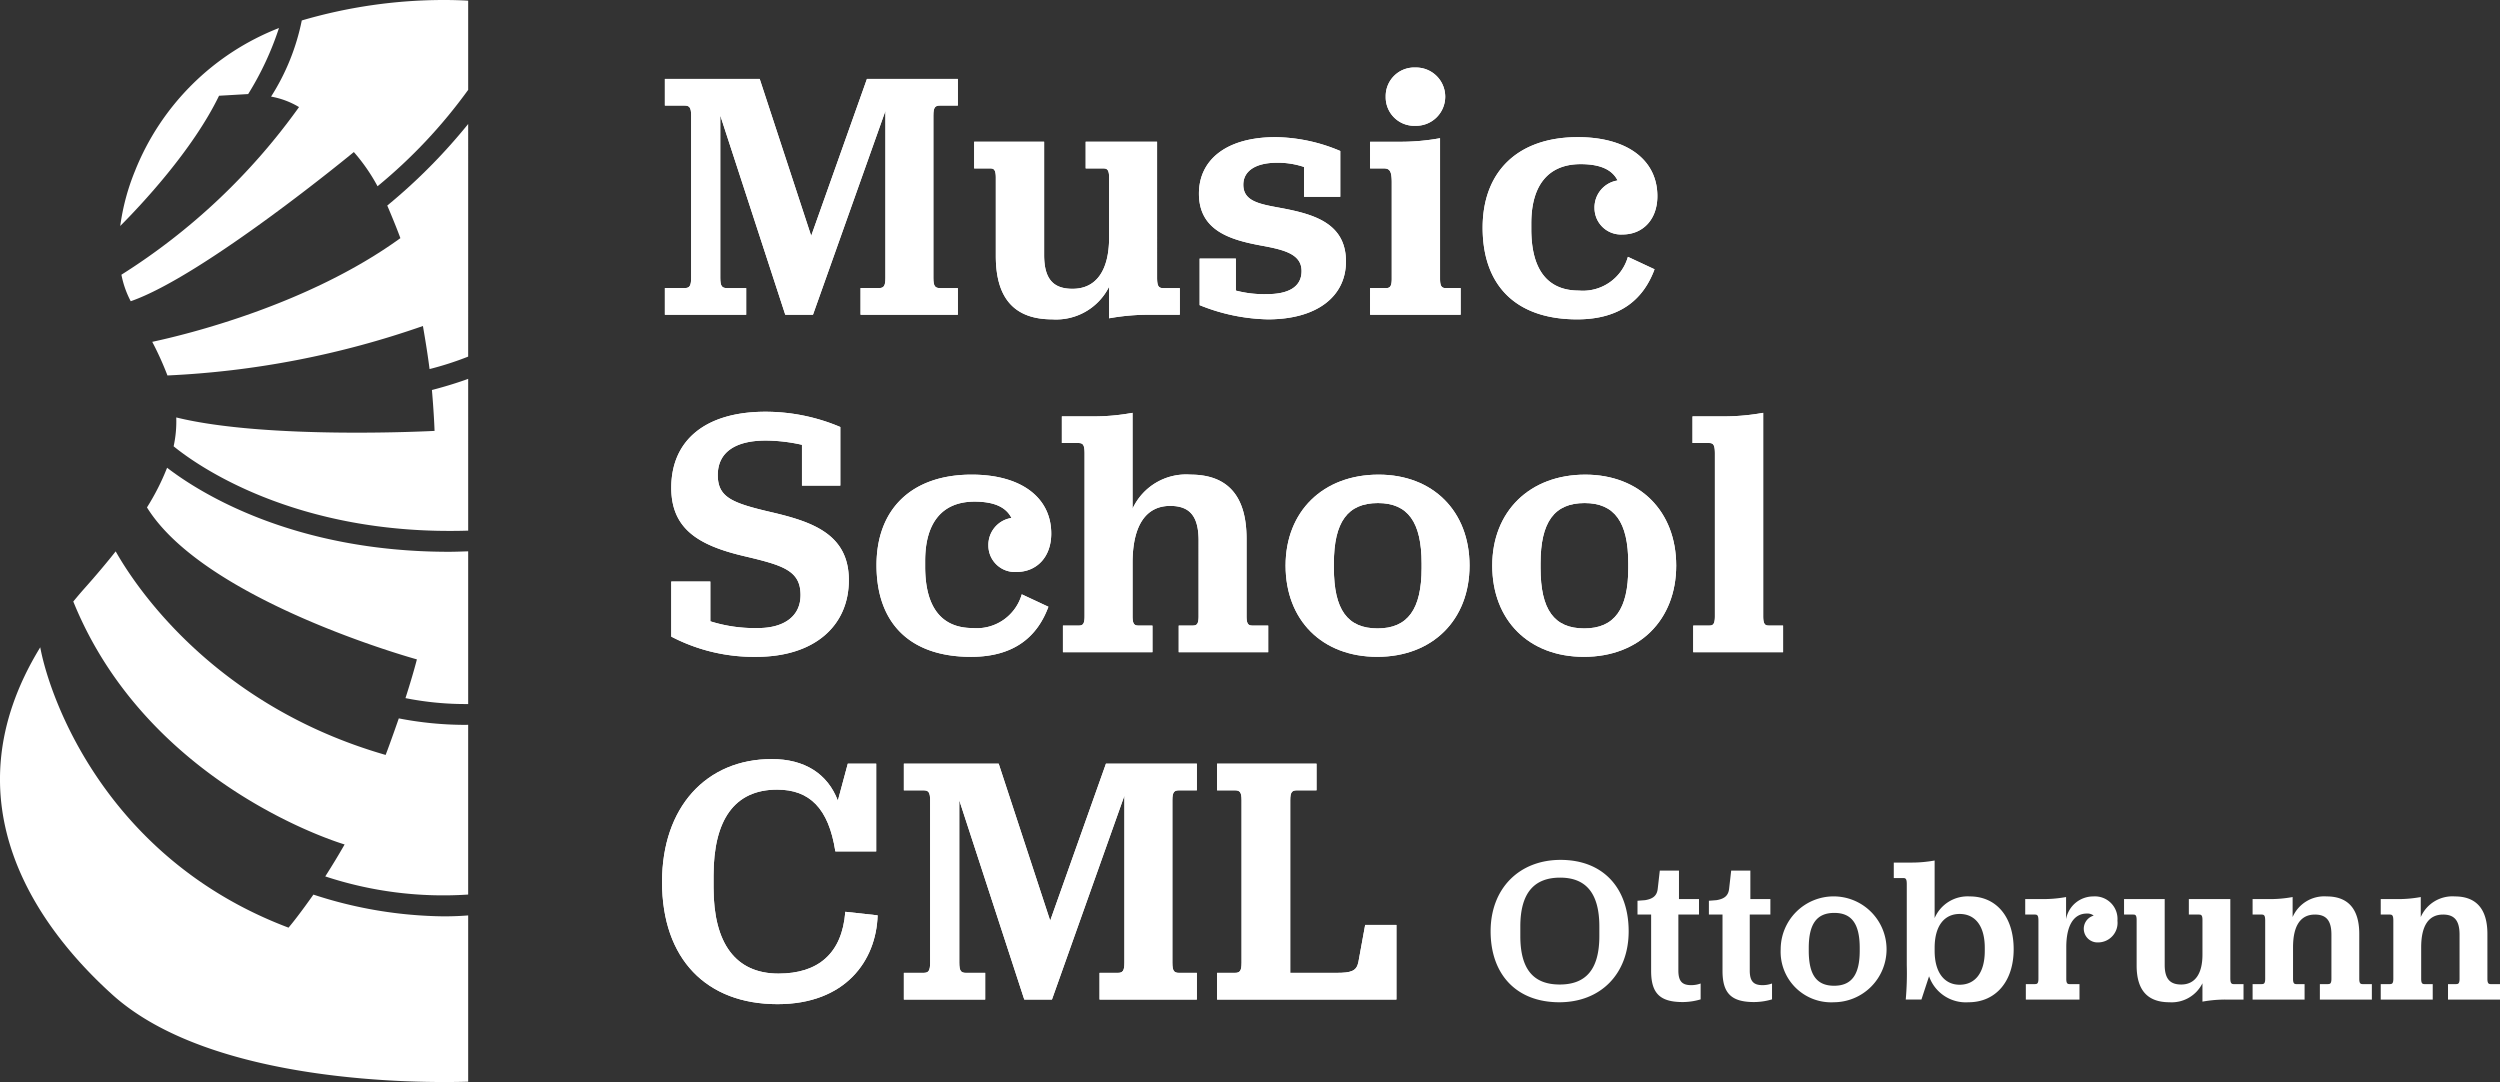 <svg id="Ebene_1" data-name="Ebene 1" xmlns="http://www.w3.org/2000/svg" width="242" height="104.741" viewBox="0 0 242 104.741">
  <rect x="0" y="0" width="242" height="104.741" fill="#333333" stroke="none"/>
  <defs>
    <style>
      .cls-1 {
        fill: #fff;
      }
    </style>
  </defs>
  <title>musicschool-cml-logo-white</title>
  <path class="cls-1" d="M234.33,86.833a12.07,12.07,0,0,1-2.317.199h-1.558V88.53h.879c.26,0,.34.12.34.599v5.613c0,.459-.12.519-.34.519h-.879V96.759h5.033V95.262h-.778c-.22,0-.34-.06-.34-.519V91.706c0-2.177.779-3.176,2.117-3.176,1.098,0,1.598.579,1.598,1.938v4.274c0,.459-.12.519-.34.519H236.967V96.759H242V95.262h-.879c-.22,0-.34-.06-.34-.519V90.408c0-2.437-1.098-3.635-3.155-3.635a3.341,3.341,0,0,0-3.296,1.997Zm-12.404,0a12.07,12.07,0,0,1-2.317.199h-1.558V88.53h.879c.26,0,.34.12.34.599v5.613c0,.459-.12.519-.34.519h-.879V96.759h5.033V95.262h-.778c-.22,0-.34-.06-.34-.519V91.706c0-2.177.779-3.176,2.117-3.176,1.098,0,1.598.579,1.598,1.938v4.274c0,.459-.119.519-.339.519h-.779V96.759h5.033V95.262h-.879c-.22,0-.34-.06-.34-.519V90.408c0-2.437-1.098-3.635-3.155-3.635a3.341,3.341,0,0,0-3.296,1.997ZM215.536,96.759h1.637V95.262h-.939c-.259,0-.339-.12-.339-.599V87.032H211.88V88.53h.979c.22,0,.339.06.339.519V92.405c0,1.858-.719,2.896-2.057,2.896-1.019,0-1.598-.479-1.598-1.897V87.032h-3.935V88.53h.898c.2,0,.32.06.32.519v4.414c0,2.477,1.138,3.555,3.175,3.555a3.328,3.328,0,0,0,3.196-1.837V96.959a12.485,12.485,0,0,1,2.338-.2m-15.539-9.926a12.502,12.502,0,0,1-2.338.199H196.041V88.53h.939c.26,0,.34.12.34.599v5.613c0,.459-.12.519-.34.519h-.879V96.759h5.193V95.262H200.355c-.22,0-.339-.06-.339-.519V91.686c0-2.037.679-3.255,1.997-3.255a.999.999,0,0,1,.659.199,1.324,1.324,0,0,0,.4,2.597,1.893,1.893,0,0,0,1.897-2.097,2.186,2.186,0,0,0-2.337-2.356,2.677,2.677,0,0,0-2.636,2.197ZM189.69,95.322c-1.419,0-2.417-1.119-2.417-3.276v-.299c0-2.177.979-3.276,2.417-3.276,1.478,0,2.436,1.119,2.436,3.276v.299c0,2.157-.959,3.276-2.436,3.276m.858,1.697c2.657,0,4.375-2.037,4.375-5.133,0-3.095-1.638-5.113-4.255-5.113a3.475,3.475,0,0,0-3.396,2.097V83.297a12.548,12.548,0,0,1-2.356.2h-1.598v1.497h.918c.26,0,.34.12.34.599v7.85a28.738,28.738,0,0,1-.1,3.315h1.518l.739-2.257a3.761,3.761,0,0,0,3.814,2.517m-13.003-1.598c-1.697,0-2.457-1.059-2.457-3.396v-.259c0-2.338.779-3.396,2.477-3.396,1.678,0,2.457,1.058,2.457,3.396v.259c0,2.317-.779,3.396-2.477,3.396m-.02,1.598a5.124,5.124,0,1,0-5.153-5.133,4.891,4.891,0,0,0,5.153,5.133m-7.73-.02a6.123,6.123,0,0,0,1.738-.26V95.202a2.624,2.624,0,0,1-.918.16c-.859,0-1.238-.36-1.238-1.418V88.53h1.997V87.032h-1.938V84.276h-1.857l-.2,1.758c-.08.718-.519.978-1.198,1.098.059,0-.759.06-.759.06V88.53h1.318V93.983c0,2.177.859,3.016,3.056,3.016m-6.911,0a6.123,6.123,0,0,0,1.738-.26V95.202a2.624,2.624,0,0,1-.918.16c-.859,0-1.238-.36-1.238-1.418V88.53H164.463V87.032H162.525V84.276h-1.857l-.2,1.758c-.08.718-.519.978-1.198,1.098.059,0-.76.06-.76.06V88.53H159.829V93.983c0,2.177.859,3.016,3.056,3.016m-11.903-1.698c-2.497,0-3.815-1.418-3.815-4.693v-.919c0-3.276,1.358-4.734,3.855-4.734,2.457,0,3.795,1.458,3.795,4.734v.919c0,3.276-1.338,4.693-3.834,4.693m-.04,1.718c3.975,0,6.712-2.716,6.712-6.871,0-4.174-2.457-6.911-6.591-6.911-3.995,0-6.772,2.756-6.772,6.911,0,4.155,2.477,6.871,6.652,6.871"/>
  <g>
    <path class="cls-1" d="M64.359,27.888h1.891c.482,0,.653-.172.653-.997V11.18c0-.79-.172-.963-.653-.963H64.359V7.638H73.538L78.523,22.834,83.921,7.638h8.8v2.578h-1.719c-.481,0-.652.173-.652.963V26.891c0,.825.172.997.652.997h1.719v2.578H83.303v-2.578h1.753c.482,0,.653-.172.653-.997v-16.158l-7.013,19.733h-2.682l-6.291-19.286V26.891c0,.825.172.997.653.997h1.856v2.578H64.359Z"/>
    <path class="cls-1" d="M107.363,30.81v-3.06a5.728,5.728,0,0,1-5.501,3.163c-3.506,0-5.467-1.857-5.467-6.119V17.196c0-.791-.206-.895-.55-.895H94.298v-2.578h6.774V24.691c0,2.441.996,3.266,2.75,3.266,2.304,0,3.541-1.788,3.541-4.985V17.196c0-.791-.207-.895-.585-.895h-1.684v-2.578h6.911V26.857c0,.825.137,1.031.584,1.031h1.616v2.579h-2.818a21.436,21.436,0,0,0-4.023.344"/>
    <path class="cls-1" d="M116.125,25.034h3.506v3.094a10.7,10.7,0,0,0,3.026.344c1.994,0,3.335-.653,3.335-2.234,0-1.65-1.684-2.063-3.953-2.476-2.957-.55-5.982-1.444-5.982-5.019,0-3.266,2.647-5.467,7.426-5.467a16.483,16.483,0,0,1,6.256,1.341v4.435H126.232V16.164a7.936,7.936,0,0,0-2.613-.412c-2.063,0-3.266.79-3.266,2.131,0,1.684,1.719,1.891,3.92,2.304,2.991.584,6.016,1.478,6.016,5.122,0,3.369-2.785,5.604-7.563,5.604a18.467,18.467,0,0,1-6.601-1.375Z"/>
    <path class="cls-1" d="M134.136,9.357a2.764,2.764,0,0,1,2.888-2.819,2.82,2.82,0,1,1,0,5.639,2.764,2.764,0,0,1-2.888-2.819m-1.512,18.53h1.547c.378,0,.55-.172.55-.894V17.677c0-1.066-.172-1.375-.757-1.375h-1.341v-2.578h2.751a21.336,21.336,0,0,0,4.022-.345V26.994c0,.722.172.894.55.894h1.444v2.578h-8.767Z"/>
    <path class="cls-1" d="M156.584,17.471c-.515-1.032-1.65-1.582-3.575-1.582-3.094,0-4.78,1.994-4.78,5.742V22.181c0,3.85,1.513,5.947,4.607,5.947a4.528,4.528,0,0,0,4.745-3.266l2.578,1.204c-1.031,2.785-3.197,4.847-7.495,4.847-5.913,0-9.145-3.266-9.145-8.87,0-5.466,3.438-8.767,9.214-8.767,4.812,0,7.7,2.235,7.7,5.707,0,2.269-1.409,3.713-3.368,3.713a2.561,2.561,0,0,1-2.716-2.544,2.637,2.637,0,0,1,2.234-2.681"/>
    <path class="cls-1" d="M64.978,61.622V56.293h3.782v3.85a14.295,14.295,0,0,0,4.642.653c2.338,0,4.091-1.031,4.091-3.198,0-2.406-1.754-2.888-5.535-3.782-4.332-1.031-6.979-2.613-6.979-6.601,0-4.641,3.369-7.357,9.11-7.357a18.495,18.495,0,0,1,7.254,1.478v5.673h-3.713V43.057a16.092,16.092,0,0,0-3.506-.412c-2.991,0-4.642,1.169-4.642,3.335s1.375,2.716,5.225,3.61c3.954.928,7.461,2.131,7.461,6.566,0,4.401-3.301,7.426-8.973,7.426a17.254,17.254,0,0,1-8.217-1.959"/>
    <path class="cls-1" d="M97.91,50.139c-.515-1.032-1.65-1.582-3.575-1.582-3.094,0-4.779,1.994-4.779,5.742v.55c0,3.85,1.512,5.947,4.607,5.947A4.527,4.527,0,0,0,98.907,57.531l2.578,1.204c-1.031,2.785-3.197,4.847-7.495,4.847-5.913,0-9.144-3.266-9.144-8.87,0-5.466,3.437-8.767,9.214-8.767,4.812,0,7.7,2.235,7.7,5.707,0,2.269-1.409,3.713-3.368,3.713a2.561,2.561,0,0,1-2.716-2.544A2.637,2.637,0,0,1,97.91,50.139"/>
    <path class="cls-1" d="M109.63,49.245a5.708,5.708,0,0,1,5.604-3.301c3.575,0,5.432,2.029,5.432,6.189v7.529c0,.79.207.894.585.894H122.763v2.578h-8.663v-2.578h1.341c.378,0,.584-.103.584-.894V52.34c0-2.338-.824-3.369-2.75-3.369-2.304,0-3.644,1.822-3.644,5.535v5.157c0,.79.207.894.585.894h1.341v2.578H102.892v-2.578h1.512c.378,0,.584-.103.584-.894V43.917c0-.825-.137-1.032-.584-1.032h-1.616V40.307h2.853a20.721,20.721,0,0,0,3.988-.344Z"/>
    <path class="cls-1" d="M137.611,54.987v-.447c0-4.022-1.341-5.844-4.228-5.844-2.923,0-4.263,1.822-4.263,5.844v.447c0,4.023,1.307,5.845,4.229,5.845,2.922,0,4.262-1.857,4.262-5.845M124.444,54.746c0-5.225,3.61-8.801,9.007-8.801,5.26,0,8.801,3.541,8.801,8.801s-3.575,8.835-8.938,8.835c-5.329,0-8.87-3.541-8.87-8.835"/>
    <path class="cls-1" d="M157.616,54.987v-.447c0-4.022-1.341-5.844-4.228-5.844-2.922,0-4.263,1.822-4.263,5.844v.447c0,4.023,1.307,5.845,4.229,5.845,2.922,0,4.262-1.857,4.262-5.845m-13.167-.24c0-5.225,3.61-8.801,9.007-8.801,5.26,0,8.801,3.541,8.801,8.801s-3.575,8.835-8.938,8.835c-5.329,0-8.87-3.541-8.87-8.835"/>
    <path class="cls-1" d="M163.905,60.556h1.547c.344,0,.55-.103.55-.894V43.917c0-.825-.138-1.032-.55-1.032h-1.616V40.307h2.819a21.433,21.433,0,0,0,4.022-.344v19.699c0,.79.207.894.55.894h1.375v2.578h-8.698Z"/>
    <path class="cls-1" d="M64.086,85.373c0-7.22,4.263-11.895,10.624-11.895,3.163,0,5.397,1.409,6.394,4.022l.962-3.575h2.751v8.492H80.863c-.652-4.195-2.509-5.982-5.638-5.982-4.125,0-6.154,2.923-6.154,8.32v1.169c0,5.397,2.131,8.32,6.291,8.32,3.816,0,6.154-1.926,6.464-5.982l3.128.344c-.137,4.401-3.128,8.595-9.694,8.595-6.876,0-11.174-4.365-11.174-11.826"/>
    <path class="cls-1" d="M87.494,94.174H89.385c.482,0,.653-.172.653-.997V77.466c0-.79-.172-.963-.653-.963H87.494v-2.578h9.179l4.985,15.196,5.398-15.196h8.8v2.578h-1.719c-.481,0-.652.173-.652.963V93.177c0,.825.172.997.652.997h1.719v2.578h-9.419v-2.578h1.753c.482,0,.653-.172.653-.997v-16.158L101.83,96.752H99.149l-6.291-19.286V93.177c0,.825.172.997.653.997h1.856v2.578H87.494Z"/>
    <path class="cls-1" d="M117.812,94.174h1.719c.482,0,.653-.172.653-.997V77.466c0-.79-.172-.963-.653-.963h-1.719v-2.578h9.627v2.578h-1.891c-.482,0-.653.173-.653.963V94.174h4.469c1.444,0,1.96-.172,2.132-1.066l.653-3.576h3.025v7.22H117.812Z"/>
    <path class="cls-1" d="M64.359,27.888h1.891c.482,0,.653-.172.653-.997V11.18c0-.79-.172-.963-.653-.963H64.359V7.638H73.538L78.523,22.834,83.921,7.638h8.8v2.578h-1.719c-.481,0-.652.173-.652.963V26.891c0,.825.172.997.652.997h1.719v2.578H83.303v-2.578h1.753c.482,0,.653-.172.653-.997v-16.158l-7.013,19.733h-2.682l-6.291-19.286V26.891c0,.825.172.997.653.997h1.856v2.578H64.359Z"/>
    <path class="cls-1" d="M107.363,30.81v-3.06a5.728,5.728,0,0,1-5.501,3.163c-3.506,0-5.467-1.857-5.467-6.119V17.196c0-.791-.206-.895-.55-.895H94.298v-2.578h6.774V24.691c0,2.441.996,3.266,2.75,3.266,2.304,0,3.541-1.788,3.541-4.985V17.196c0-.791-.207-.895-.585-.895h-1.684v-2.578h6.911V26.857c0,.825.137,1.031.584,1.031h1.616v2.579h-2.818a21.436,21.436,0,0,0-4.023.344"/>
    <path class="cls-1" d="M116.125,25.034h3.506v3.094a10.7,10.7,0,0,0,3.026.344c1.994,0,3.335-.653,3.335-2.234,0-1.65-1.684-2.063-3.953-2.476-2.957-.55-5.982-1.444-5.982-5.019,0-3.266,2.647-5.467,7.426-5.467a16.483,16.483,0,0,1,6.256,1.341v4.435H126.232V16.164a7.936,7.936,0,0,0-2.613-.412c-2.063,0-3.266.79-3.266,2.131,0,1.684,1.719,1.891,3.92,2.304,2.991.584,6.016,1.478,6.016,5.122,0,3.369-2.785,5.604-7.563,5.604a18.467,18.467,0,0,1-6.601-1.375Z"/>
    <path class="cls-1" d="M134.136,9.357a2.764,2.764,0,0,1,2.888-2.819,2.82,2.82,0,1,1,0,5.639,2.764,2.764,0,0,1-2.888-2.819m-1.512,18.53h1.547c.378,0,.55-.172.55-.894V17.677c0-1.066-.172-1.375-.757-1.375h-1.341v-2.578h2.751a21.336,21.336,0,0,0,4.022-.345V26.994c0,.722.172.894.55.894h1.444v2.578h-8.767Z"/>
    <path class="cls-1" d="M156.584,17.471c-.515-1.032-1.65-1.582-3.575-1.582-3.094,0-4.78,1.994-4.78,5.742V22.181c0,3.85,1.513,5.947,4.607,5.947a4.528,4.528,0,0,0,4.745-3.266l2.578,1.204c-1.031,2.785-3.197,4.847-7.495,4.847-5.913,0-9.145-3.266-9.145-8.87,0-5.466,3.438-8.767,9.214-8.767,4.812,0,7.7,2.235,7.7,5.707,0,2.269-1.409,3.713-3.368,3.713a2.561,2.561,0,0,1-2.716-2.544,2.637,2.637,0,0,1,2.234-2.681"/>
    <path class="cls-1" d="M64.978,61.622V56.293h3.782v3.85a14.295,14.295,0,0,0,4.642.653c2.338,0,4.091-1.031,4.091-3.198,0-2.406-1.754-2.888-5.535-3.782-4.332-1.031-6.979-2.613-6.979-6.601,0-4.641,3.369-7.357,9.11-7.357a18.495,18.495,0,0,1,7.254,1.478v5.673h-3.713V43.057a16.092,16.092,0,0,0-3.506-.412c-2.991,0-4.642,1.169-4.642,3.335s1.375,2.716,5.225,3.61c3.954.928,7.461,2.131,7.461,6.566,0,4.401-3.301,7.426-8.973,7.426a17.254,17.254,0,0,1-8.217-1.959"/>
    <path class="cls-1" d="M97.91,50.139c-.515-1.032-1.65-1.582-3.575-1.582-3.094,0-4.779,1.994-4.779,5.742v.55c0,3.85,1.512,5.947,4.607,5.947A4.527,4.527,0,0,0,98.907,57.531l2.578,1.204c-1.031,2.785-3.197,4.847-7.495,4.847-5.913,0-9.144-3.266-9.144-8.87,0-5.466,3.437-8.767,9.214-8.767,4.812,0,7.7,2.235,7.7,5.707,0,2.269-1.409,3.713-3.368,3.713a2.561,2.561,0,0,1-2.716-2.544A2.637,2.637,0,0,1,97.91,50.139"/>
    <path class="cls-1" d="M109.63,49.245a5.708,5.708,0,0,1,5.604-3.301c3.575,0,5.432,2.029,5.432,6.189v7.529c0,.79.207.894.585.894H122.763v2.578h-8.663v-2.578h1.341c.378,0,.584-.103.584-.894V52.34c0-2.338-.824-3.369-2.75-3.369-2.304,0-3.644,1.822-3.644,5.535v5.157c0,.79.207.894.585.894h1.341v2.578H102.892v-2.578h1.512c.378,0,.584-.103.584-.894V43.917c0-.825-.137-1.032-.584-1.032h-1.616V40.307h2.853a20.721,20.721,0,0,0,3.988-.344Z"/>
    <path class="cls-1" d="M137.611,54.987v-.447c0-4.022-1.341-5.844-4.228-5.844-2.923,0-4.263,1.822-4.263,5.844v.447c0,4.023,1.307,5.845,4.229,5.845,2.922,0,4.262-1.857,4.262-5.845M124.444,54.746c0-5.225,3.61-8.801,9.007-8.801,5.26,0,8.801,3.541,8.801,8.801s-3.575,8.835-8.938,8.835c-5.329,0-8.87-3.541-8.87-8.835"/>
    <path class="cls-1" d="M157.616,54.987v-.447c0-4.022-1.341-5.844-4.228-5.844-2.922,0-4.263,1.822-4.263,5.844v.447c0,4.023,1.307,5.845,4.229,5.845,2.922,0,4.262-1.857,4.262-5.845m-13.167-.24c0-5.225,3.61-8.801,9.007-8.801,5.26,0,8.801,3.541,8.801,8.801s-3.575,8.835-8.938,8.835c-5.329,0-8.87-3.541-8.87-8.835"/>
    <path class="cls-1" d="M163.905,60.556h1.547c.344,0,.55-.103.55-.894V43.917c0-.825-.138-1.032-.55-1.032h-1.616V40.307h2.819a21.433,21.433,0,0,0,4.022-.344v19.699c0,.79.207.894.55.894h1.375v2.578h-8.698Z"/>
    <path class="cls-1" d="M64.086,85.373c0-7.22,4.263-11.895,10.624-11.895,3.163,0,5.397,1.409,6.394,4.022l.962-3.575h2.751v8.492H80.863c-.652-4.195-2.509-5.982-5.638-5.982-4.125,0-6.154,2.923-6.154,8.32v1.169c0,5.397,2.131,8.32,6.291,8.32,3.816,0,6.154-1.926,6.464-5.982l3.128.344c-.137,4.401-3.128,8.595-9.694,8.595-6.876,0-11.174-4.365-11.174-11.826"/>
    <path class="cls-1" d="M87.494,94.174H89.385c.482,0,.653-.172.653-.997V77.466c0-.79-.172-.963-.653-.963H87.494v-2.578h9.179l4.985,15.196,5.398-15.196h8.8v2.578h-1.719c-.481,0-.652.173-.652.963V93.177c0,.825.172.997.652.997h1.719v2.578h-9.419v-2.578h1.753c.482,0,.653-.172.653-.997v-16.158L101.83,96.752H99.149l-6.291-19.286V93.177c0,.825.172.997.653.997h1.856v2.578H87.494Z"/>
    <path class="cls-1" d="M117.812,94.174h1.719c.482,0,.653-.172.653-.997V77.466c0-.79-.172-.963-.653-.963h-1.719v-2.578h9.627v2.578h-1.891c-.482,0-.653.173-.653.963V94.174h4.469c1.444,0,1.96-.172,2.132-1.066l.653-3.576h3.025v7.22H117.812Z"/>
  </g>
  <g>
    <path class="cls-1" d="M45.319,36.674c-.793.291-2.044.7-3.509,1.079,0,0,.195,2.189.255,3.958,0,0-16.192.869-25.004-1.303a11.197,11.197,0,0,1-.254,2.793c2.026,1.66,11.657,8.691,28.513,8.164Z"/>
    <path class="cls-1" d="M45.319,12.001a54.874,54.874,0,0,1-7.832,7.897s.778,1.807,1.271,3.154c-8.963,6.49-20.763,9.342-24.021,10.038a30.178,30.178,0,0,1,1.472,3.255,86.921,86.921,0,0,0,24.73-4.788c.256,1.478.473,2.832.643,4.168a30.299,30.299,0,0,0,3.736-1.205Z"/>
    <path class="cls-1" d="M45.319,68.151V53.368c-.627.019-1.262.045-1.869.045-15.151,0-24.213-5.782-27.275-8.135a23.03,23.03,0,0,1-1.948,3.84c5.617,9.076,26.129,14.711,26.129,14.711-.284,1.101-.679,2.417-1.106,3.75a29.798,29.798,0,0,0,6.069.572"/>
    <path class="cls-1" d="M33.359,81.744c-.621,1.086-1.244,2.108-1.874,3.093a36.438,36.438,0,0,0,13.833,1.755V70.161c-.131.003-.255.006-.408.006a33.781,33.781,0,0,1-6.306-.628s-.812,2.343-1.274,3.539c-16.772-4.823-24.35-16.543-26.132-19.705-.902,1.139-1.916,2.345-3.07,3.638-.363.407-.698.811-1.034,1.215C14.38,76.213,33.359,81.744,33.359,81.744"/>
    <path class="cls-1" d="M10.865,96.273c9.588,8.666,29.845,8.573,34.454,8.435V88.612c-.582.047-1.384.091-2.379.091a41.699,41.699,0,0,1-12.602-2.106s-1.392,1.994-2.408,3.2C10.355,83.167,4.828,67.693,3.896,62.659-5.369,77.785,3.904,89.981,10.865,96.273"/>
    <path class="cls-1" d="M45.319.065C44.76.032,43.958,0,42.961,0a48.959,48.959,0,0,0-13.749,1.981,21.628,21.628,0,0,1-2.972,7.37,7.963,7.963,0,0,1,2.706,1.014A61.277,61.277,0,0,1,11.753,26.592a9.256,9.256,0,0,0,.842,2.453c.02.039.039.074.06.114,7.068-2.449,21.598-14.441,21.598-14.441A17.775,17.775,0,0,1,36.546,18.029,49.723,49.723,0,0,0,45.319,8.698Z"/>
    <path class="cls-1" d="M13.057,16.574a21.631,21.631,0,0,0-1.417,5.3c2.004-2.013,7.003-7.317,9.564-12.606l2.819-.163a29.333,29.333,0,0,0,2.982-6.393,24.638,24.638,0,0,0-13.948,13.862"/>
  </g>
</svg>
